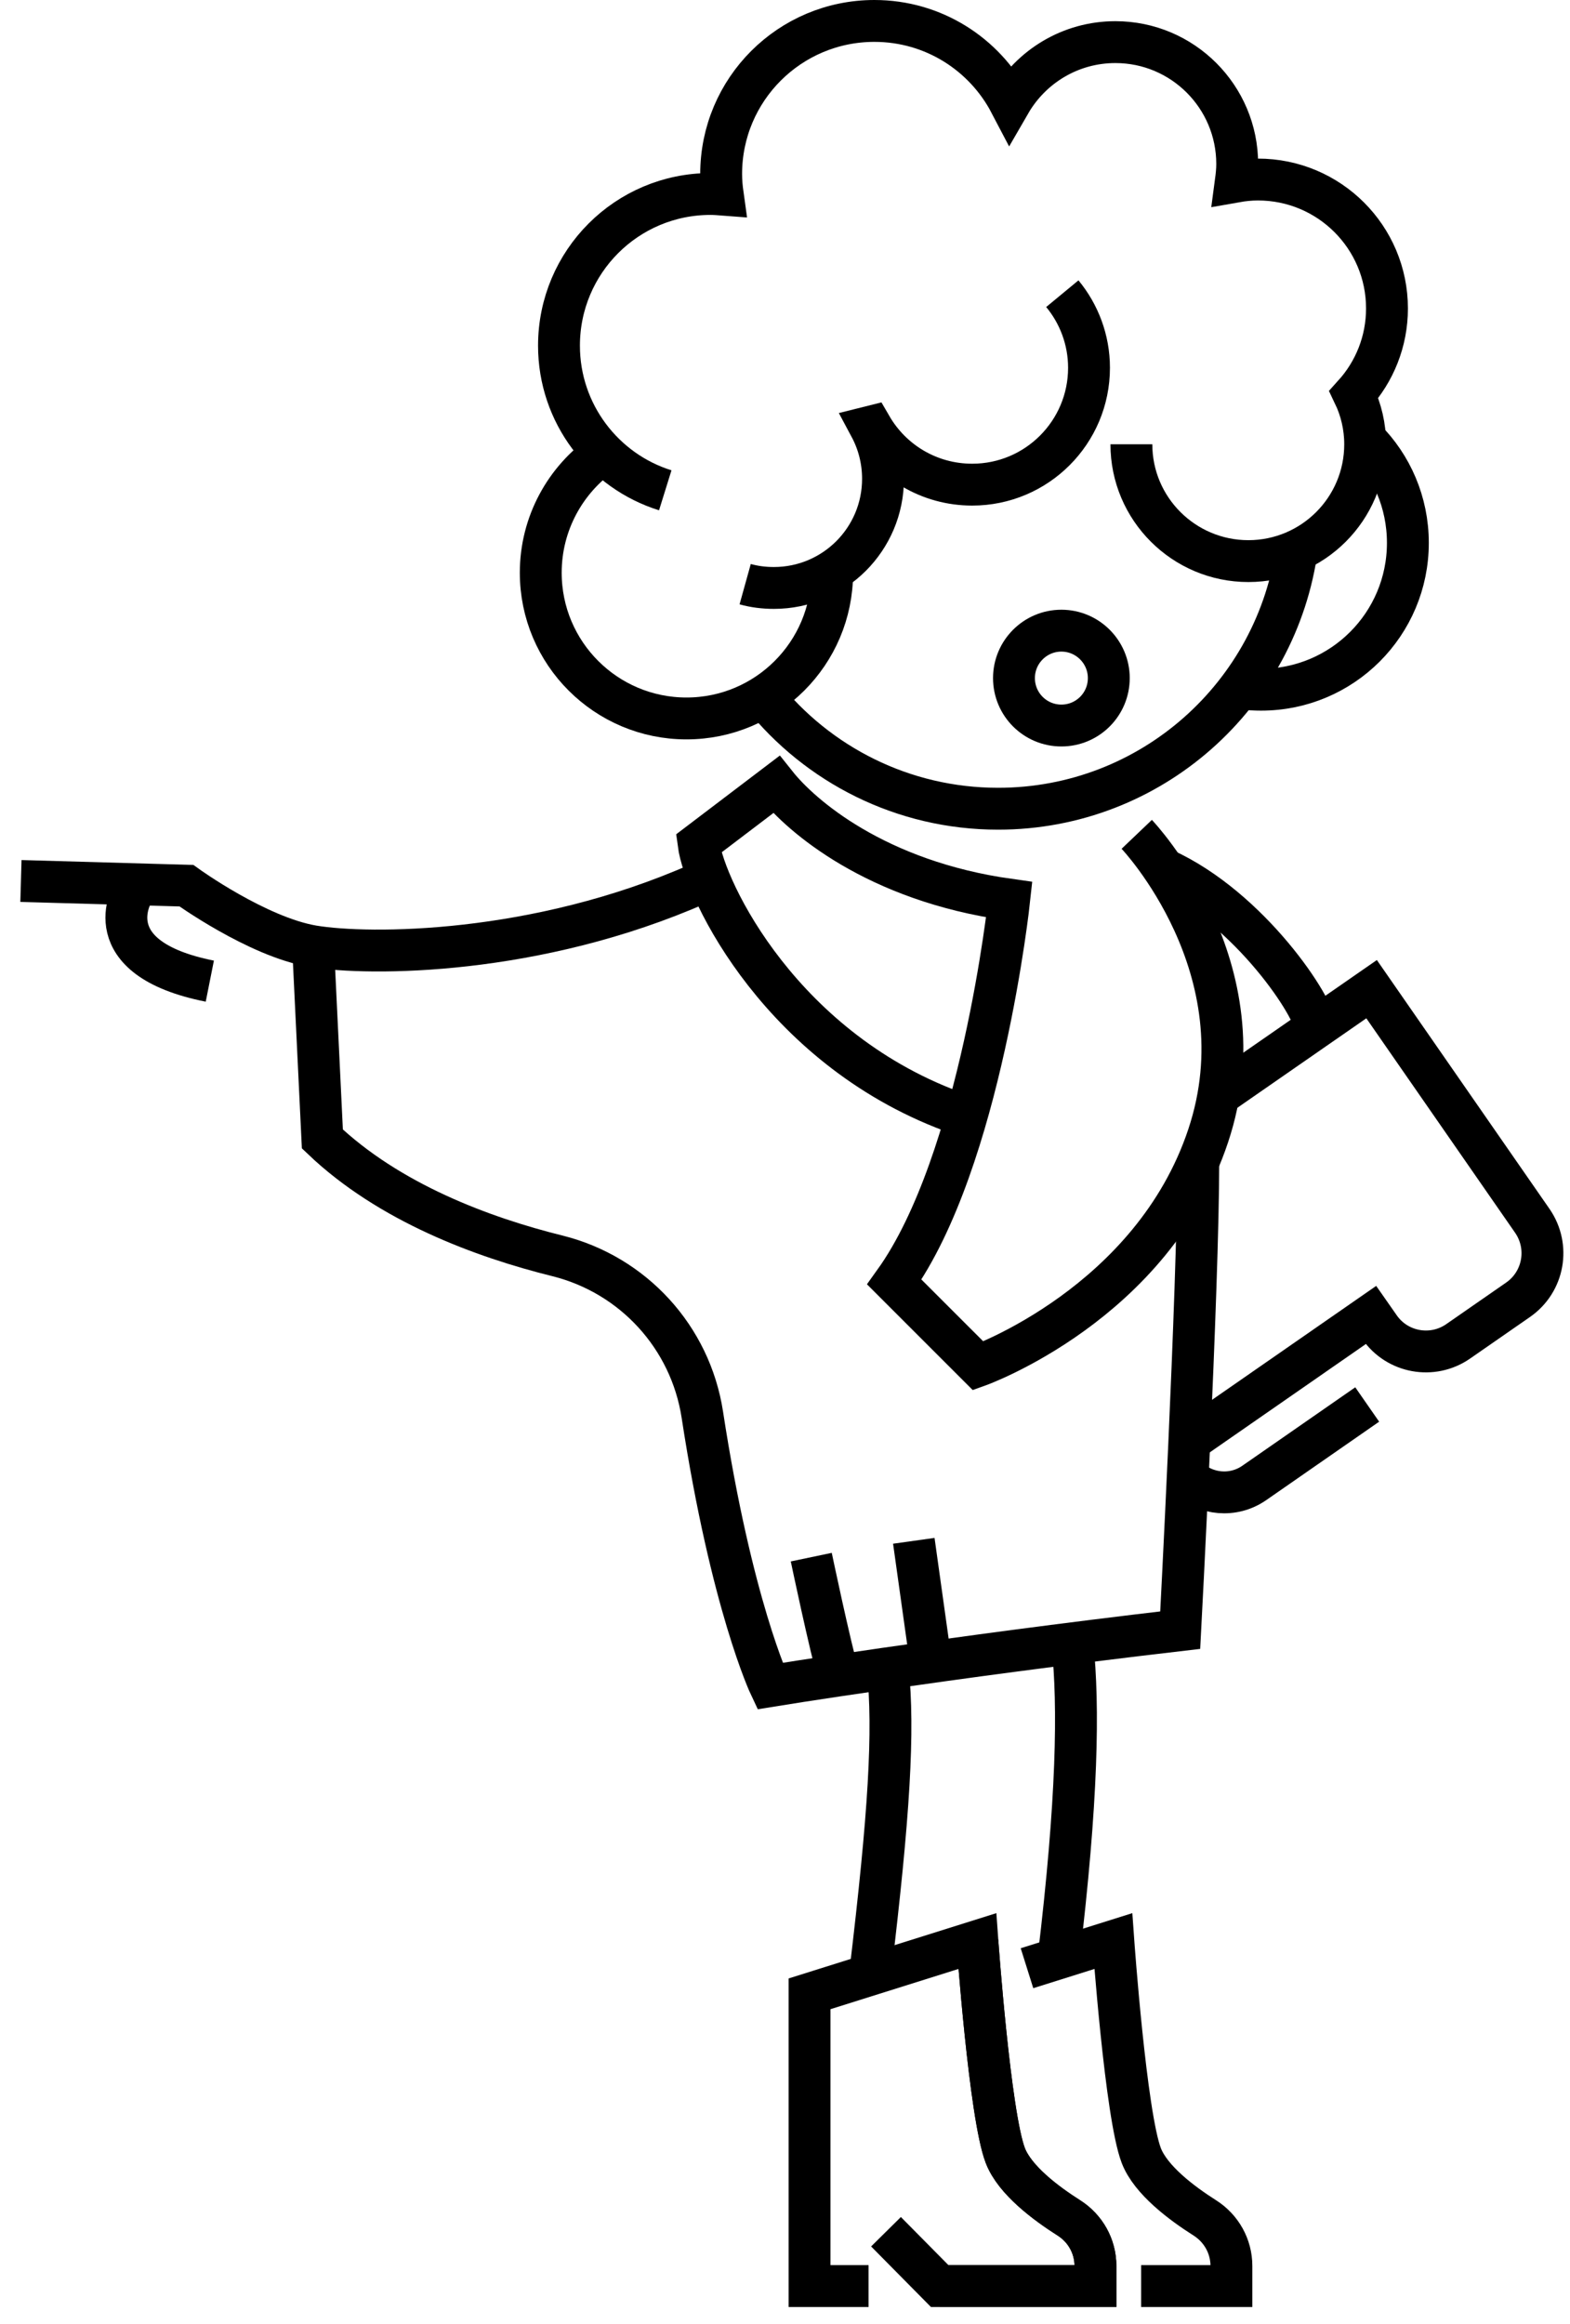<?xml version="1.0" encoding="UTF-8"?>
<svg width="75px" height="111px" viewBox="0 0 75 111" version="1.1" xmlns="http://www.w3.org/2000/svg" xmlns:xlink="http://www.w3.org/1999/xlink">
    <title>designer_color</title>
    <g id="-designsssssssss" stroke="none" stroke-width="1" fill="none" fill-rule="evenodd">
        <g id="designer_color" transform="translate(1, 1)" stroke="#000000" stroke-width="2">
            <path d="M40.492,108.188 L37.672,108.188 L37.672,94.23 L45.69,91.71 C45.69,91.71 46.282,100.02 47.025,101.955 C47.475,103.125 48.96,104.235 50.062,104.933 C50.85,105.435 51.33,106.29 51.33,107.228 L51.33,108.188 L43.89,108.188 L41.325,105.593" id="Stroke-995"></path>
            <path d="M45.69,91.71 C45.69,91.71 46.282,100.02 47.025,101.955 C47.475,103.125 48.96,104.235 50.062,104.933 C50.85,105.435 51.33,106.29 51.33,107.228 L51.33,108.188 L43.89,108.188" id="Stroke-996"></path>
            <path d="M48.06,93.007 L52.185,91.71 C52.185,91.71 52.778,100.02 53.52,101.955 C53.97,103.125 55.455,104.235 56.557,104.933 C57.345,105.435 57.825,106.29 57.825,107.228 L57.825,108.188 L53.513,108.188" id="Stroke-997"></path>
            <path d="M2.38475906e-12,41.078 L7.905,41.303 C7.905,41.303 11.287,43.748 13.957,44.197 C16.628,44.64 24.608,44.64 32.407,41.19" id="Stroke-998"></path>
            <path d="M5.348,41.633 C5.348,41.633 3.45,44.752 9.023,45.862" id="Stroke-999"></path>
            <path d="M39.09,79.162 C38.64,77.603 37.755,73.373 37.755,73.373" id="Stroke-1000"></path>
            <line x1="43.432" y1="78.157" x2="42.653" y2="72.593" id="Stroke-1001"></line>
            <path d="M61.845,48.105 C61.867,47.205 58.725,42.383 54.585,40.508" id="Stroke-1002"></path>
            <path d="M64.312,66.082 L58.913,69.832 C57.915,70.522 56.587,70.395 55.748,69.585" id="Stroke-1003"></path>
            <path d="M57.203,51.322 L64.522,46.245 L72.203,57.315 C73.05,58.545 72.75,60.225 71.52,61.08 L68.655,63.068 C67.433,63.915 65.745,63.615 64.897,62.385 L64.493,61.807 L55.815,67.83" id="Stroke-1005"></path>
            <path d="M44.843,52.215 C36.375,49.245 32.663,41.52 32.37,39.292 L36.083,36.472 C37.267,37.958 40.83,41.078 47.212,41.97 C47.212,41.97 45.877,54.443 41.722,60.233 L45.727,64.237 C45.727,64.237 54.045,61.267 56.715,53.25 C59.392,45.233 53.303,38.85 53.303,38.85" id="Stroke-1007"></path>
            <path d="M56.242,54.495 C56.242,60.585 55.38,76.86 55.38,76.86 C43.95,78.195 35.782,79.53 35.782,79.53 C35.782,79.53 33.945,75.653 32.55,66.562 C31.98,62.873 29.258,59.895 25.642,58.987 C22.043,58.095 17.587,56.438 14.4,53.4 L13.957,44.197" id="Stroke-1008"></path>
            <path d="M64.207,19.973 C65.475,21.24 66.255,22.995 66.255,24.93 C66.255,28.808 63.12,31.942 59.242,31.942 C58.972,31.942 58.695,31.927 58.432,31.898" id="Stroke-1009"></path>
            <path d="M35.422,32.212 C38.062,35.513 42.127,37.627 46.68,37.627 C53.992,37.627 60.03,32.182 60.968,25.117" id="Stroke-1010"></path>
            <path d="M34.597,26.902 C35.032,27.023 35.49,27.082 35.97,27.082 C38.85,27.082 41.182,24.75 41.182,21.87 C41.182,20.97 40.958,20.13 40.56,19.387 L40.62,19.372 C41.587,21.038 43.38,22.148 45.443,22.148 C48.525,22.148 51.023,19.65 51.023,16.567 C51.023,15.225 50.542,13.988 49.748,13.027" id="Stroke-1011"></path>
            <path d="M53.047,20.22 C53.047,23.302 55.553,25.8 58.635,25.8 C61.718,25.8 64.215,23.302 64.215,20.22 C64.215,19.372 64.02,18.562 63.675,17.843 C64.657,16.755 65.257,15.315 65.257,13.732 C65.257,10.328 62.498,7.575 59.093,7.575 C58.733,7.575 58.38,7.612 58.035,7.673 C58.072,7.395 58.102,7.117 58.102,6.832 C58.102,3.623 55.5,1.012 52.282,1.012 C50.13,1.012 48.255,2.183 47.25,3.922 C46.028,1.59 43.59,-2.04902761e-12 40.77,-2.04902761e-12 C36.727,-2.04902761e-12 33.45,3.27 33.45,7.312 C33.45,7.65 33.48,7.973 33.525,8.295 C33.33,8.28 33.135,8.265 32.94,8.265 C28.942,8.265 25.703,11.505 25.703,15.51 C25.703,18.75 27.84,21.503 30.78,22.418" id="Stroke-1012"></path>
            <path d="M38.752,26.355 C38.752,30.203 35.633,33.315 31.793,33.315 C27.953,33.315 24.832,30.203 24.832,26.355 C24.832,23.992 26.017,21.9 27.817,20.648" id="Stroke-1013"></path>
            <path d="M51.968,31.387 C51.968,30.142 50.955,29.122 49.703,29.122 C48.45,29.122 47.438,30.142 47.438,31.387 C47.438,32.64 48.45,33.653 49.703,33.653 C50.955,33.653 51.968,32.64 51.968,31.387 Z" id="Stroke-1014"></path>
            <path d="M50.227,77.49 C50.55,80.49 50.468,85.013 49.568,92.535" id="Stroke-1015"></path>
            <path d="M41.407,78.683 C41.722,81.683 41.475,85.68 40.575,93.203" id="Stroke-1016"></path>
        </g>
    </g>
</svg>